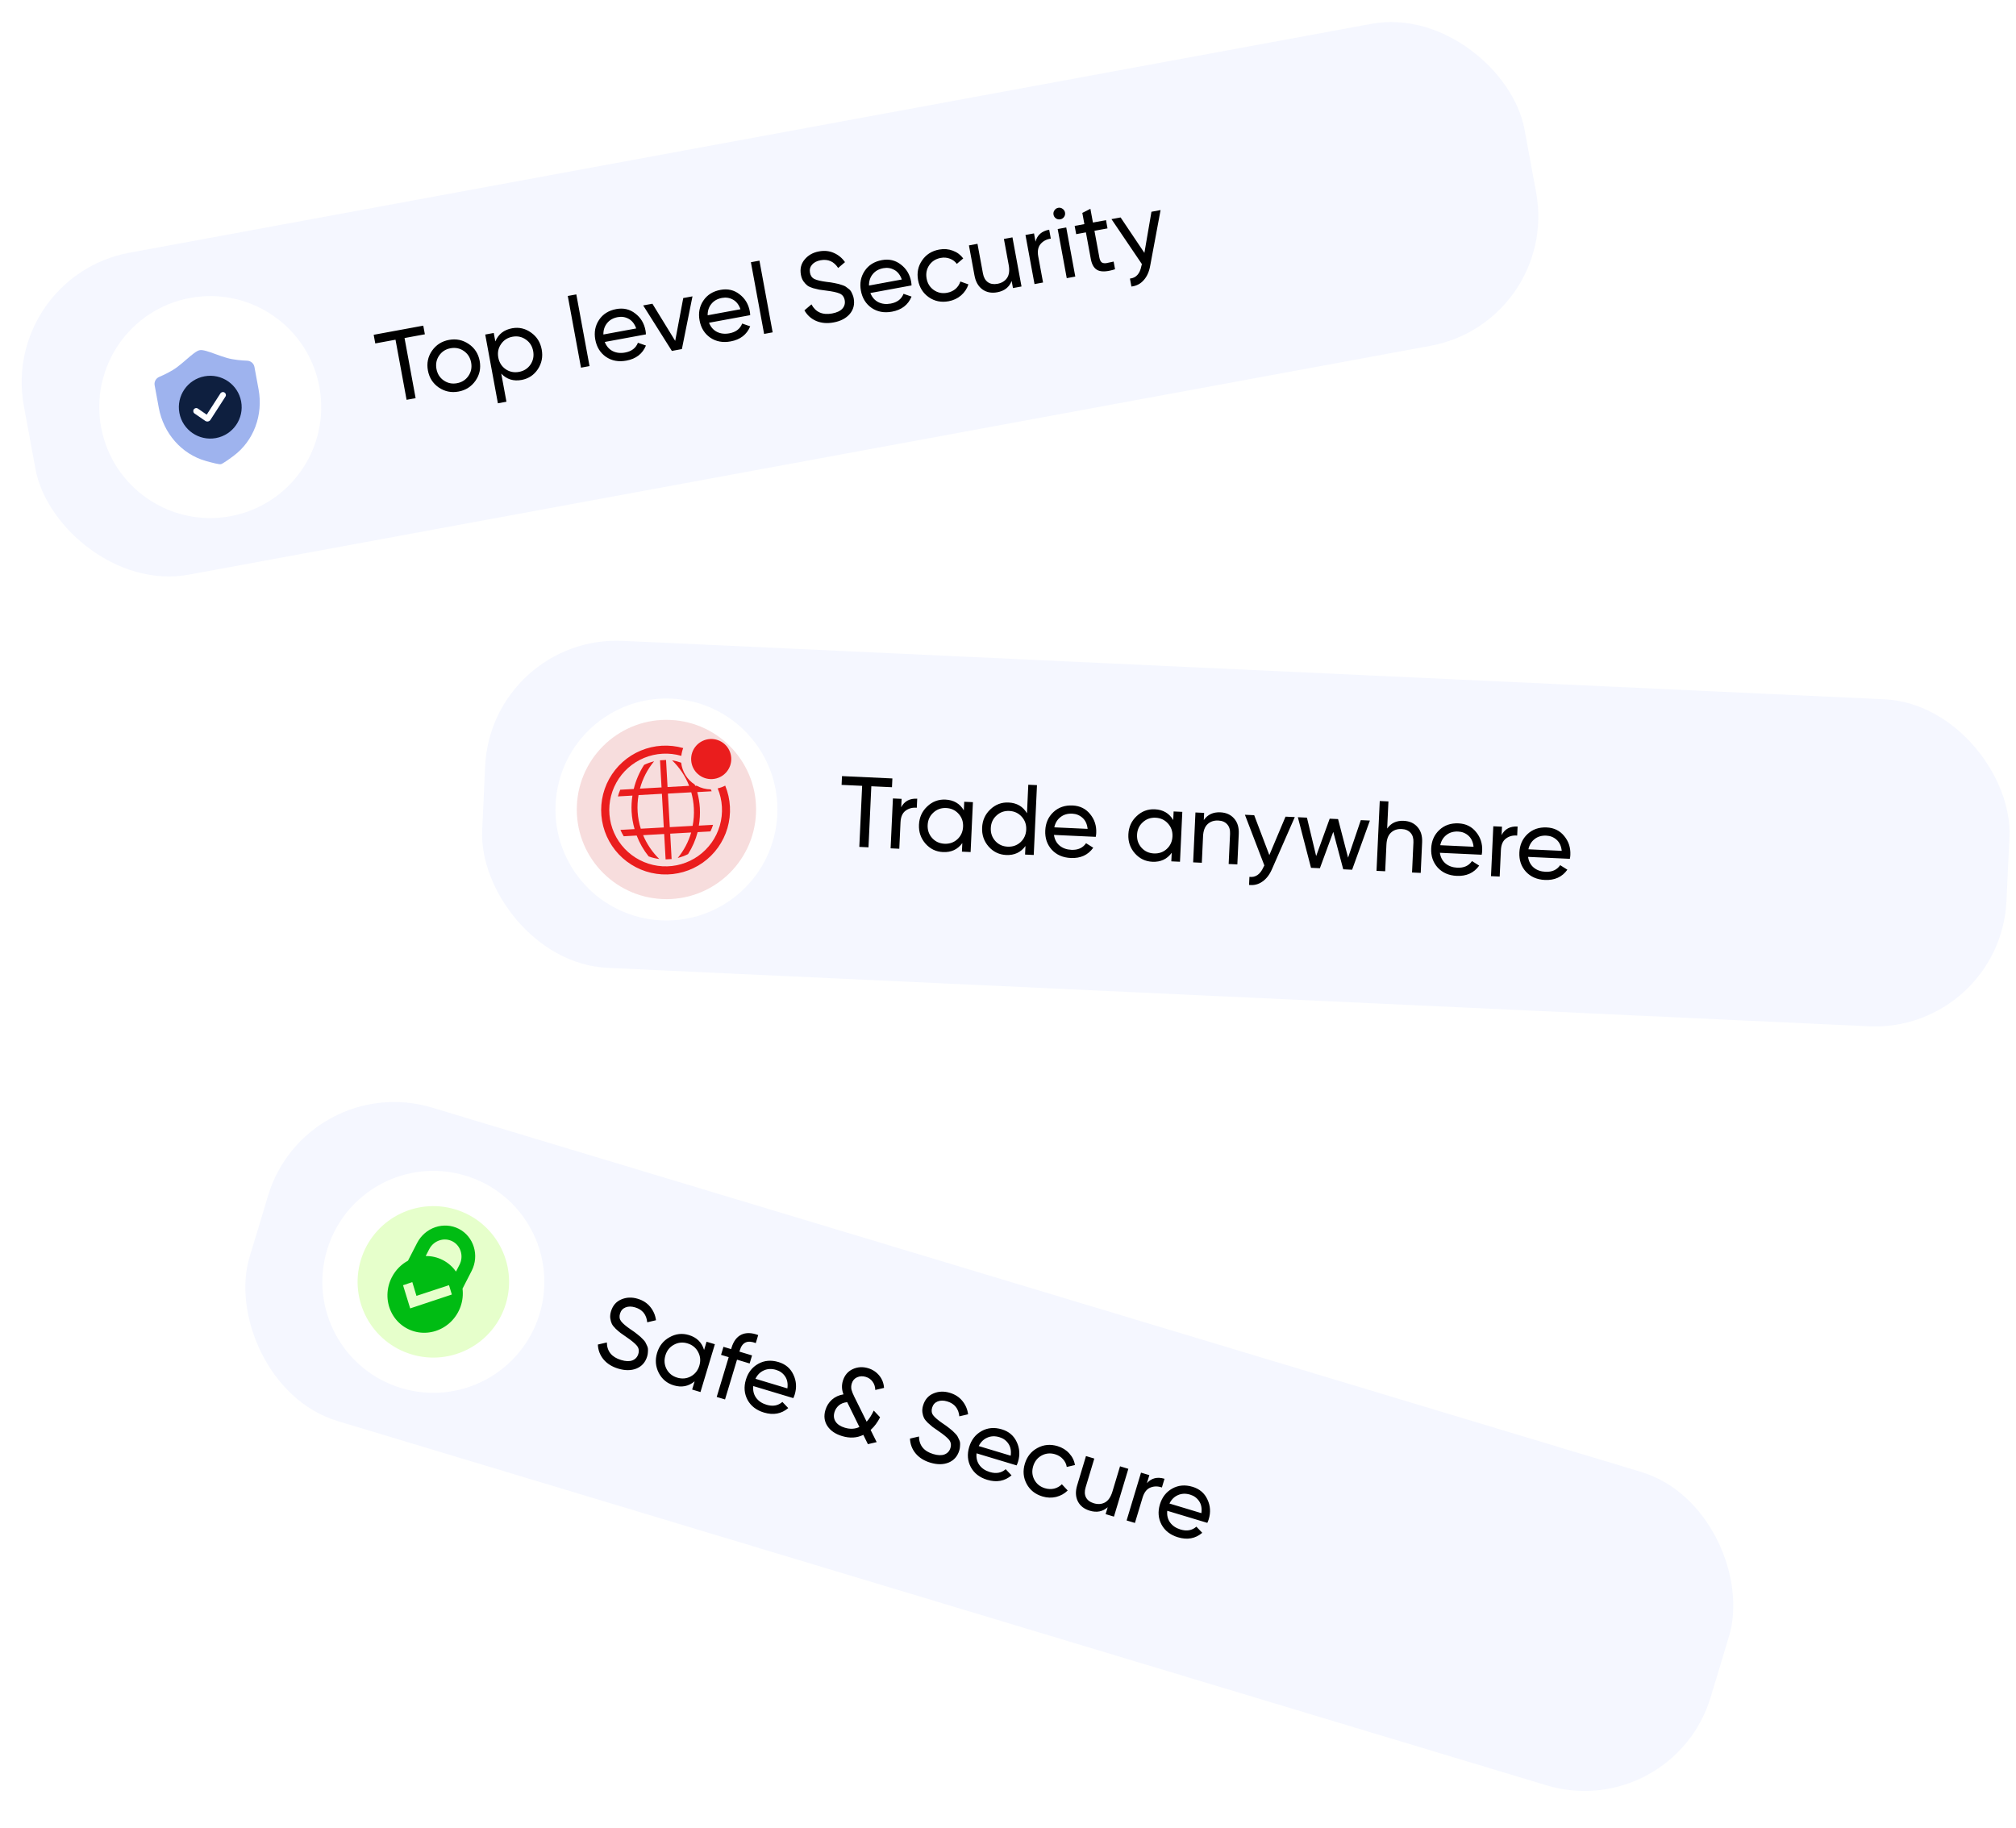 <svg width="343" height="311" viewBox="0 0 343 311" fill="none" xmlns="http://www.w3.org/2000/svg">
<g filter="url(#filter0_b_2244_3986)">
<rect y="47.059" width="259.622" height="55.701" rx="22.403" transform="rotate(-10.443 0 47.059)" fill="#0040FF" fill-opacity="0.04"/>
<path d="M72.016 55.409L72.287 56.88L68.828 57.517L70.713 67.745L69.176 68.028L67.291 57.801L63.848 58.435L63.577 56.965L72.016 55.409ZM80.901 64.779C80.199 65.784 79.235 66.399 78.01 66.625C76.784 66.851 75.665 66.619 74.651 65.931C73.648 65.24 73.032 64.276 72.805 63.04C72.577 61.803 72.808 60.683 73.499 59.681C74.201 58.676 75.164 58.06 76.39 57.834C77.615 57.608 78.735 57.84 79.749 58.529C80.763 59.217 81.384 60.18 81.612 61.416C81.84 62.653 81.603 63.774 80.901 64.779ZM77.748 65.204C78.584 65.05 79.233 64.637 79.697 63.964C80.16 63.291 80.314 62.531 80.158 61.684C80.002 60.838 79.587 60.183 78.914 59.719C78.241 59.256 77.487 59.101 76.651 59.255C75.827 59.407 75.183 59.819 74.72 60.492C74.256 61.165 74.102 61.925 74.258 62.772C74.415 63.618 74.829 64.274 75.502 64.737C76.175 65.201 76.924 65.356 77.748 65.204ZM87.128 55.855C88.298 55.639 89.374 55.885 90.357 56.591C91.337 57.285 91.941 58.245 92.166 59.471C92.392 60.697 92.172 61.814 91.506 62.824C90.837 63.823 89.918 64.43 88.748 64.646C87.367 64.9 86.212 64.543 85.285 63.573L86.166 68.353L84.712 68.621L82.556 56.922L84.01 56.655L84.275 58.092C84.795 56.855 85.747 56.11 87.128 55.855ZM88.306 63.276C89.141 63.122 89.791 62.708 90.254 62.035C90.716 61.351 90.868 60.586 90.712 59.739C90.556 58.892 90.142 58.237 89.469 57.774C88.794 57.299 88.039 57.139 87.203 57.293C86.356 57.449 85.702 57.869 85.241 58.553C84.777 59.226 84.624 59.986 84.78 60.833C84.936 61.679 85.351 62.34 86.026 62.815C86.699 63.278 87.459 63.432 88.306 63.276ZM98.849 62.559L96.601 50.359L98.055 50.092L100.303 62.291L98.849 62.559ZM102.894 58.185C103.176 58.905 103.623 59.422 104.234 59.735C104.856 60.047 105.562 60.13 106.353 59.984C107.456 59.781 108.183 59.226 108.535 58.32L109.901 58.794C109.32 60.203 108.21 61.059 106.572 61.36C105.246 61.605 104.09 61.392 103.102 60.721C102.124 60.038 101.517 59.061 101.283 57.791C101.051 56.532 101.265 55.41 101.924 54.424C102.584 53.438 103.559 52.827 104.852 52.588C106.077 52.362 107.155 52.613 108.084 53.341C109.022 54.055 109.602 55.019 109.826 56.233C109.865 56.445 109.889 56.665 109.896 56.894L102.894 58.185ZM105.104 53.959C104.324 54.103 103.719 54.444 103.289 54.985C102.857 55.514 102.647 56.157 102.66 56.915L108.242 55.886C107.973 55.118 107.55 54.574 106.973 54.254C106.396 53.934 105.773 53.836 105.104 53.959ZM116.247 50.713L117.818 50.423L116.016 59.395L114.311 59.709L109.429 51.969L111 51.68L114.877 57.998L116.247 50.713ZM120.634 54.915C120.916 55.635 121.363 56.152 121.974 56.465C122.596 56.777 123.302 56.86 124.093 56.714C125.196 56.511 125.923 55.956 126.275 55.051L127.641 55.525C127.06 56.934 125.95 57.789 124.312 58.091C122.987 58.335 121.83 58.122 120.842 57.452C119.864 56.768 119.258 55.791 119.023 54.521C118.791 53.262 119.005 52.14 119.664 51.154C120.324 50.169 121.3 49.557 122.592 49.319C123.817 49.093 124.895 49.343 125.824 50.071C126.762 50.785 127.343 51.749 127.566 52.964C127.605 53.175 127.629 53.396 127.636 53.625L120.634 54.915ZM122.845 50.689C122.065 50.833 121.459 51.175 121.029 51.715C120.597 52.244 120.387 52.887 120.4 53.645L125.982 52.616C125.713 51.848 125.291 51.304 124.713 50.984C124.136 50.664 123.513 50.566 122.845 50.689ZM130.005 56.817L127.756 44.617L129.21 44.349L131.459 56.549L130.005 56.817ZM141.822 54.863C140.73 55.065 139.747 54.981 138.873 54.612C138.01 54.241 137.34 53.639 136.864 52.805L138.059 51.79C138.776 53.121 139.949 53.636 141.575 53.337C142.377 53.189 142.96 52.914 143.324 52.513C143.686 52.101 143.817 51.622 143.716 51.076C143.613 50.519 143.325 50.14 142.85 49.939C142.375 49.739 141.613 49.574 140.564 49.445C140.045 49.379 139.649 49.325 139.377 49.283C139.102 49.23 138.752 49.145 138.327 49.028C137.912 48.897 137.59 48.749 137.364 48.583C137.136 48.406 136.913 48.165 136.695 47.86C136.489 47.552 136.346 47.187 136.268 46.763C136.082 45.749 136.29 44.882 136.894 44.16C137.497 43.427 138.31 42.966 139.335 42.777C140.26 42.606 141.105 42.692 141.871 43.035C142.648 43.376 143.28 43.899 143.767 44.604L142.602 45.596C141.879 44.485 140.882 44.047 139.612 44.281C138.977 44.398 138.494 44.648 138.161 45.032C137.829 45.416 137.712 45.875 137.81 46.41C137.905 46.923 138.16 47.279 138.577 47.478C138.994 47.678 139.681 47.839 140.637 47.963C140.978 48.003 141.22 48.034 141.362 48.054C141.504 48.074 141.724 48.114 142.023 48.174C142.333 48.232 142.562 48.282 142.708 48.324C142.854 48.366 143.049 48.428 143.295 48.51C143.551 48.589 143.746 48.674 143.878 48.765C144.009 48.856 144.163 48.971 144.339 49.112C144.524 49.239 144.665 49.38 144.762 49.535C144.86 49.69 144.952 49.874 145.037 50.089C145.132 50.291 145.202 50.514 145.247 50.759C145.436 51.784 145.214 52.672 144.58 53.422C143.945 54.161 143.025 54.642 141.822 54.863ZM148.085 49.856C148.367 50.575 148.814 51.092 149.425 51.406C150.046 51.718 150.753 51.8 151.544 51.655C152.647 51.451 153.374 50.897 153.726 49.991L155.092 50.465C154.51 51.874 153.401 52.729 151.763 53.031C150.437 53.276 149.281 53.062 148.293 52.392C147.315 51.708 146.708 50.731 146.474 49.461C146.242 48.202 146.456 47.08 147.115 46.095C147.774 45.109 148.75 44.497 150.043 44.259C151.268 44.033 152.345 44.284 153.274 45.011C154.212 45.725 154.793 46.69 155.017 47.904C155.056 48.116 155.079 48.336 155.087 48.565L148.085 49.856ZM150.295 45.63C149.515 45.773 148.91 46.115 148.48 46.655C148.047 47.184 147.838 47.828 147.851 48.586L153.432 47.557C153.164 46.788 152.741 46.244 152.164 45.924C151.587 45.605 150.964 45.506 150.295 45.63ZM161.406 51.254C160.147 51.486 159.023 51.261 158.034 50.579C157.042 49.887 156.431 48.916 156.201 47.669C155.971 46.421 156.197 45.302 156.878 44.312C157.558 43.312 158.527 42.695 159.786 42.463C160.611 42.311 161.388 42.375 162.12 42.655C162.849 42.924 163.437 43.363 163.883 43.972L162.792 44.899C162.499 44.492 162.104 44.196 161.609 44.011C161.125 43.823 160.605 43.781 160.048 43.884C159.212 44.038 158.563 44.451 158.099 45.124C157.647 45.795 157.499 46.554 157.655 47.401C157.809 48.236 158.217 48.887 158.879 49.352C159.552 49.816 160.306 49.971 161.141 49.816C161.699 49.714 162.176 49.493 162.575 49.155C162.971 48.805 163.245 48.386 163.397 47.898L164.766 48.388C164.531 49.111 164.116 49.735 163.521 50.259C162.925 50.772 162.22 51.104 161.406 51.254ZM170.804 40.657L172.258 40.389L173.798 48.745L172.344 49.013L172.122 47.81C171.706 48.866 170.891 49.506 169.677 49.729C168.696 49.91 167.854 49.748 167.151 49.245C166.445 48.73 165.995 47.943 165.8 46.884L164.854 41.754L166.308 41.486L167.239 46.533C167.364 47.212 167.645 47.708 168.083 48.019C168.518 48.319 169.059 48.409 169.705 48.29C170.429 48.157 170.973 47.826 171.337 47.298C171.698 46.759 171.793 46.022 171.62 45.086L170.804 40.657ZM176.184 41.117C176.472 39.993 177.246 39.314 178.505 39.082L178.785 40.603C178.066 40.701 177.488 41.004 177.051 41.51C176.615 42.017 176.481 42.727 176.649 43.641L177.465 48.069L176.011 48.337L174.471 39.981L175.925 39.713L176.184 41.117ZM180.41 37.314C180.131 37.365 179.88 37.314 179.656 37.16C179.431 37.005 179.295 36.794 179.245 36.527C179.196 36.259 179.249 36.013 179.403 35.789C179.556 35.554 179.771 35.41 180.05 35.359C180.317 35.31 180.564 35.368 180.79 35.533C181.015 35.688 181.151 35.899 181.201 36.166C181.25 36.434 181.197 36.679 181.043 36.904C180.888 37.128 180.677 37.265 180.41 37.314ZM181.495 47.327L179.955 38.971L181.409 38.703L182.949 47.059L181.495 47.327ZM188.431 38.86L186.209 39.269L187.043 43.798C187.119 44.211 187.252 44.491 187.441 44.641C187.639 44.777 187.906 44.82 188.242 44.77C188.576 44.708 188.986 44.621 189.473 44.508L189.713 45.812C188.473 46.213 187.525 46.284 186.866 46.025C186.206 45.755 185.78 45.102 185.59 44.066L184.755 39.537L183.1 39.842L182.842 38.438L184.496 38.133L184.145 36.228L185.519 35.526L185.95 37.866L188.173 37.456L188.431 38.86ZM195.906 36.031L197.46 35.744L195.687 45.246C195.505 46.259 195.136 47.07 194.58 47.679C194.037 48.298 193.343 48.656 192.497 48.755L192.248 47.401C193.287 47.29 193.934 46.583 194.19 45.281L194.281 44.935L189.104 37.284L190.658 36.998L194.707 43.025L195.906 36.031Z" fill="black"/>
<circle cx="35.773" cy="69.265" r="18.882" transform="rotate(-10.443 35.773 69.265)" fill="white"/>
<g clip-path="url(#clip0_2244_3986)">
<path fill-rule="evenodd" clip-rule="evenodd" d="M27.09 64.13C26.535 64.368 26.2 64.954 26.309 65.547L27.018 69.391C27.808 73.676 30.847 77.261 35.042 78.439C36.296 78.792 37.299 79.031 37.565 78.982C37.831 78.933 38.682 78.352 39.727 77.576C43.224 74.98 44.785 70.548 43.996 66.264L43.287 62.418C43.177 61.825 42.655 61.397 42.052 61.372C41.119 61.335 39.731 61.225 38.62 60.907C37.963 60.719 37.297 60.478 36.672 60.252C35.534 59.84 34.535 59.479 33.987 59.58C33.438 59.681 32.634 60.375 31.717 61.165C31.214 61.599 30.677 62.062 30.131 62.471C29.206 63.164 27.949 63.762 27.09 64.13ZM38.361 67.491C38.514 67.252 38.446 66.934 38.207 66.781C37.969 66.627 37.651 66.695 37.497 66.934L35.169 70.543L33.68 69.517C33.446 69.356 33.126 69.415 32.965 69.649C32.804 69.883 32.863 70.203 33.097 70.364L34.917 71.617C35.214 71.821 35.62 71.74 35.815 71.438L38.361 67.491Z" fill="#9EB3EE"/>
<path fill-rule="evenodd" clip-rule="evenodd" d="M36.743 74.536C39.645 74.001 41.564 71.215 41.029 68.313C40.494 65.411 37.708 63.492 34.806 64.027C31.904 64.561 29.984 67.348 30.519 70.25C31.054 73.152 33.84 75.071 36.743 74.536ZM38.36 67.491C38.514 67.253 38.445 66.935 38.207 66.781C37.968 66.627 37.65 66.696 37.496 66.934L35.169 70.543L33.679 69.517C33.446 69.357 33.126 69.415 32.965 69.649C32.804 69.883 32.863 70.203 33.096 70.364L34.917 71.617C35.213 71.822 35.619 71.74 35.815 71.438L38.36 67.491Z" fill="#0E1F3F"/>
</g>
</g>
<g filter="url(#filter1_b_2244_3986)">
<rect x="83.578" y="108" width="259.622" height="55.701" rx="22.403" transform="rotate(2.653 83.578 108)" fill="#0040FF" fill-opacity="0.04"/>
<path d="M151.829 132.451L151.759 133.944L148.245 133.782L147.764 144.171L146.202 144.098L146.684 133.709L143.187 133.547L143.256 132.054L151.829 132.451ZM153.331 137.352C153.867 136.322 154.774 135.836 156.053 135.896L155.981 137.44C155.258 137.373 154.627 137.536 154.087 137.931C153.547 138.326 153.255 138.987 153.212 139.915L153.004 144.413L151.527 144.345L151.92 135.857L153.397 135.926L153.331 137.352ZM164.054 136.419L165.531 136.488L165.138 144.975L163.661 144.907L163.728 143.447C162.941 144.533 161.846 145.044 160.442 144.979C159.254 144.924 158.261 144.447 157.463 143.548C156.666 142.638 156.297 141.56 156.354 140.316C156.412 139.071 156.88 138.038 157.757 137.216C158.635 136.384 159.668 135.995 160.856 136.05C162.259 136.115 163.303 136.725 163.986 137.879L164.054 136.419ZM160.695 143.562C161.555 143.602 162.287 143.346 162.891 142.796C163.495 142.234 163.818 141.523 163.857 140.663C163.897 139.803 163.642 139.071 163.092 138.467C162.542 137.852 161.837 137.524 160.977 137.485C160.128 137.445 159.401 137.707 158.797 138.268C158.193 138.819 157.871 139.524 157.831 140.384C157.791 141.244 158.046 141.982 158.596 142.597C159.147 143.201 159.846 143.522 160.695 143.562ZM174.953 133.522L176.43 133.59L175.88 145.473L174.403 145.405L174.471 143.945C173.683 145.031 172.588 145.542 171.184 145.477C169.996 145.422 169.003 144.945 168.206 144.046C167.409 143.136 167.039 142.058 167.097 140.813C167.154 139.568 167.622 138.535 168.499 137.714C169.377 136.881 170.41 136.493 171.598 136.548C173.001 136.613 174.045 137.222 174.729 138.377L174.953 133.522ZM171.437 144.059C172.297 144.099 173.029 143.844 173.633 143.294C174.238 142.732 174.56 142.021 174.6 141.161C174.639 140.301 174.384 139.569 173.834 138.965C173.284 138.35 172.579 138.022 171.719 137.982C170.87 137.943 170.143 138.204 169.539 138.766C168.935 139.316 168.613 140.022 168.573 140.882C168.533 141.742 168.789 142.479 169.338 143.095C169.889 143.699 170.588 144.02 171.437 144.059ZM179.318 142.06C179.43 142.825 179.748 143.429 180.272 143.873C180.807 144.318 181.476 144.559 182.28 144.596C183.4 144.648 184.234 144.272 184.781 143.47L186.005 144.241C185.119 145.482 183.845 146.063 182.181 145.986C180.834 145.924 179.756 145.454 178.946 144.577C178.148 143.69 177.779 142.601 177.839 141.311C177.898 140.032 178.36 138.987 179.226 138.177C180.091 137.367 181.18 136.992 182.493 137.052C183.738 137.11 184.73 137.598 185.47 138.517C186.222 139.425 186.569 140.496 186.512 141.73C186.502 141.945 186.475 142.165 186.431 142.389L179.318 142.06ZM182.428 138.444C181.636 138.408 180.969 138.604 180.428 139.032C179.887 139.449 179.537 140.029 179.378 140.77L185.047 141.032C184.96 140.223 184.672 139.597 184.182 139.155C183.692 138.713 183.107 138.476 182.428 138.444ZM199.679 138.07L201.156 138.138L200.762 146.626L199.286 146.557L199.353 145.098C198.566 146.184 197.47 146.694 196.067 146.629C194.879 146.574 193.886 146.097 193.088 145.199C192.291 144.288 191.921 143.211 191.979 141.966C192.037 140.721 192.504 139.688 193.382 138.867C194.259 138.034 195.292 137.645 196.481 137.701C197.884 137.766 198.927 138.375 199.611 139.53L199.679 138.07ZM196.32 145.212C197.18 145.252 197.912 144.997 198.516 144.446C199.12 143.885 199.442 143.174 199.482 142.314C199.522 141.454 199.267 140.722 198.716 140.118C198.166 139.502 197.461 139.175 196.601 139.135C195.753 139.096 195.026 139.357 194.422 139.919C193.818 140.469 193.496 141.174 193.456 142.034C193.416 142.895 193.671 143.632 194.221 144.247C194.771 144.851 195.471 145.173 196.32 145.212ZM207.63 138.217C208.626 138.263 209.409 138.617 209.98 139.279C210.551 139.929 210.811 140.791 210.761 141.867L210.52 147.078L209.043 147.009L209.281 141.883C209.313 141.193 209.151 140.652 208.794 140.261C208.439 139.859 207.933 139.643 207.276 139.613C206.541 139.579 205.936 139.783 205.462 140.226C204.988 140.658 204.729 141.349 204.685 142.3L204.477 146.798L203 146.73L203.393 138.242L204.87 138.31L204.813 139.533C205.458 138.598 206.397 138.16 207.63 138.217ZM218.717 138.952L220.296 139.025L216.415 147.878C216.008 148.824 215.465 149.53 214.786 149.997C214.117 150.477 213.36 150.669 212.514 150.573L212.577 149.198C213.615 149.325 214.405 148.783 214.949 147.572L215.117 147.257L211.808 138.632L213.387 138.705L215.964 145.493L218.717 138.952ZM231.527 139.545L233.072 139.617L230.048 147.983L228.537 147.913L226.842 141.54L224.565 147.729L223.054 147.659L220.816 139.049L222.361 139.121L223.929 145.658L226.231 139.3L227.657 139.366L229.36 145.926L231.527 139.545ZM238.829 139.662C239.825 139.709 240.608 140.062 241.178 140.724C241.749 141.374 242.01 142.237 241.96 143.312L241.719 148.523L240.242 148.455L240.479 143.328C240.511 142.638 240.349 142.097 239.993 141.707C239.637 141.305 239.131 141.088 238.475 141.058C237.739 141.024 237.135 141.228 236.66 141.671C236.187 142.103 235.928 142.794 235.884 143.745L235.675 148.243L234.199 148.175L234.749 136.292L236.226 136.361L236.012 140.978C236.656 140.044 237.595 139.605 238.829 139.662ZM244.981 145.102C245.093 145.867 245.411 146.471 245.935 146.915C246.47 147.36 247.139 147.601 247.943 147.638C249.063 147.69 249.897 147.314 250.444 146.512L251.668 147.283C250.782 148.524 249.508 149.105 247.844 149.028C246.497 148.966 245.419 148.496 244.609 147.62C243.811 146.732 243.442 145.643 243.502 144.353C243.561 143.074 244.023 142.03 244.889 141.219C245.754 140.409 246.843 140.034 248.156 140.095C249.401 140.152 250.393 140.641 251.133 141.559C251.885 142.467 252.232 143.538 252.175 144.772C252.165 144.987 252.138 145.207 252.094 145.432L244.981 145.102ZM248.091 141.487C247.299 141.45 246.632 141.646 246.091 142.074C245.55 142.492 245.2 143.071 245.041 143.812L250.71 144.075C250.623 143.265 250.335 142.639 249.845 142.197C249.355 141.755 248.77 141.518 248.091 141.487ZM255.481 142.084C256.016 141.054 256.923 140.569 258.202 140.628L258.131 142.173C257.408 142.105 256.777 142.269 256.237 142.663C255.697 143.058 255.405 143.719 255.362 144.647L255.154 149.146L253.677 149.077L254.07 140.59L255.547 140.658L255.481 142.084ZM259.983 145.797C260.095 146.562 260.413 147.167 260.937 147.61C261.472 148.055 262.142 148.296 262.945 148.333C264.065 148.385 264.899 148.009 265.447 147.207L266.67 147.978C265.785 149.219 264.51 149.8 262.847 149.723C261.5 149.661 260.422 149.191 259.612 148.315C258.814 147.427 258.444 146.338 258.504 145.048C258.563 143.769 259.026 142.725 259.891 141.914C260.757 141.104 261.846 140.729 263.158 140.79C264.403 140.847 265.396 141.336 266.136 142.254C266.887 143.163 267.235 144.233 267.178 145.467C267.168 145.682 267.141 145.902 267.096 146.127L259.983 145.797ZM263.094 142.182C262.302 142.145 261.635 142.341 261.093 142.769C260.552 143.187 260.202 143.766 260.043 144.507L265.713 144.77C265.626 143.96 265.337 143.335 264.847 142.892C264.357 142.45 263.773 142.213 263.094 142.182Z" fill="black"/>
<circle cx="113.388" cy="137.734" r="18.882" transform="rotate(2.653 113.388 137.734)" fill="white"/>
<circle cx="113.387" cy="137.734" r="15.252" transform="rotate(2.653 113.387 137.734)" fill="#F7DDDD"/>
<g clip-path="url(#clip1_2244_3986)">
<path d="M123.387 133.673C122.983 133.886 122.553 134.043 122.107 134.141C122.941 136.148 123.068 138.379 122.468 140.468C121.867 142.557 120.575 144.38 118.803 145.639C117.031 146.897 114.883 147.516 112.713 147.395C110.543 147.273 108.479 146.417 106.858 144.969C105.238 143.52 104.158 141.564 103.795 139.421C103.432 137.278 103.808 135.075 104.861 133.173C105.914 131.272 107.581 129.785 109.59 128.955C111.6 128.126 113.831 128.003 115.919 128.608C115.966 128.154 116.074 127.709 116.241 127.284C113.856 126.606 111.311 126.756 109.022 127.711C106.733 128.666 104.836 130.369 103.64 132.541C102.444 134.713 102.02 137.227 102.437 139.672C102.854 142.116 104.087 144.347 105.936 146C107.785 147.653 110.139 148.63 112.615 148.772C115.091 148.914 117.542 148.213 119.568 146.782C121.593 145.351 123.074 143.276 123.767 140.895C124.461 138.514 124.327 135.968 123.387 133.673Z" fill="#EA1D1D"/>
<path d="M114.347 129.366C115.618 130.586 116.608 132.068 117.25 133.709L113.576 133.914L113.319 129.307L112.296 129.364L112.554 133.978L108.881 134.184C109.337 132.479 110.158 130.893 111.287 129.537C110.7 129.678 110.129 129.882 109.585 130.145C108.774 131.403 108.18 132.788 107.825 134.243L105.528 134.371C105.367 134.74 105.233 135.12 105.127 135.508L107.601 135.37C107.459 136.276 107.412 137.195 107.46 138.112C107.518 139.114 107.688 140.107 107.967 141.071L105.555 141.206C105.717 141.58 105.906 141.942 106.121 142.289L108.322 142.166C108.813 143.448 109.5 144.646 110.36 145.716C110.945 145.929 111.551 146.076 112.169 146.155C110.989 145.004 110.054 143.626 109.42 142.104L113.004 141.904L113.246 146.225L114.268 146.167L114.027 141.847L117.598 141.647C117.136 143.231 116.358 144.704 115.311 145.979C115.918 145.828 116.507 145.61 117.065 145.327C117.799 144.172 118.349 142.91 118.695 141.586L120.876 141.464C121.05 141.102 121.198 140.728 121.319 140.345L118.9 140.48C119.07 139.491 119.128 138.486 119.074 137.483C119.02 136.567 118.871 135.659 118.629 134.773L121.082 134.636C121.035 134.523 120.988 134.416 120.934 134.31C120.092 134.304 119.265 134.089 118.527 133.685L118.281 133.699C118.277 133.624 118.219 133.559 118.194 133.485C117.56 133.075 117.025 132.529 116.627 131.887C116.23 131.245 115.979 130.522 115.895 129.772C115.393 129.588 114.875 129.452 114.347 129.366ZM112.935 140.787L109.023 141.005C108.439 139.156 108.308 137.194 108.642 135.284L112.615 135.062L112.935 140.787ZM118.051 137.52C118.104 138.524 118.034 139.531 117.842 140.519L113.958 140.736L113.639 135.032L117.612 134.81C117.858 135.694 118.005 136.603 118.051 137.52Z" fill="#EA1D1D"/>
<path d="M121.193 132.559C123.075 132.453 124.515 130.843 124.41 128.961C124.305 127.079 122.694 125.638 120.812 125.744C118.93 125.849 117.49 127.46 117.595 129.342C117.7 131.224 119.311 132.664 121.193 132.559Z" fill="#EA1D1D"/>
</g>
</g>
<g filter="url(#filter2_b_2244_3986)">
<rect x="52.07" y="182" width="259.622" height="55.701" rx="22.403" transform="rotate(16.769 52.07 182)" fill="#0040FF" fill-opacity="0.04"/>
<path d="M105.188 232.871C104.125 232.551 103.289 232.027 102.68 231.299C102.082 230.574 101.762 229.732 101.719 228.773L103.247 228.417C103.276 229.929 104.083 230.923 105.667 231.4C106.448 231.636 107.092 231.658 107.599 231.468C108.109 231.266 108.444 230.9 108.604 230.369C108.768 229.826 108.684 229.357 108.354 228.962C108.023 228.567 107.421 228.072 106.547 227.477C106.116 227.181 105.788 226.952 105.565 226.79C105.345 226.618 105.073 226.382 104.749 226.083C104.439 225.777 104.221 225.498 104.095 225.247C103.973 224.986 103.885 224.669 103.831 224.298C103.788 223.93 103.829 223.54 103.953 223.128C104.25 222.141 104.833 221.464 105.7 221.099C106.571 220.722 107.505 220.684 108.503 220.985C109.404 221.256 110.116 221.719 110.64 222.374C111.176 223.032 111.499 223.787 111.609 224.636L110.12 224.986C109.985 223.667 109.299 222.822 108.062 222.449C107.444 222.263 106.899 222.264 106.428 222.454C105.957 222.643 105.643 222.998 105.486 223.519C105.335 224.018 105.4 224.451 105.68 224.819C105.959 225.188 106.496 225.645 107.289 226.192C107.574 226.384 107.776 226.522 107.893 226.604C108.01 226.687 108.188 226.824 108.426 227.014C108.675 227.207 108.855 227.356 108.966 227.46C109.076 227.565 109.222 227.709 109.403 227.894C109.595 228.082 109.729 228.246 109.805 228.388C109.88 228.529 109.964 228.702 110.056 228.907C110.162 229.105 110.223 229.295 110.239 229.477C110.256 229.659 110.253 229.865 110.231 230.095C110.223 230.318 110.183 230.548 110.111 230.787C109.81 231.785 109.207 232.473 108.3 232.85C107.397 233.217 106.359 233.224 105.188 232.871ZM120.213 228.294L121.628 228.72L119.177 236.856L117.761 236.429L118.183 235.03C117.154 235.891 115.967 236.119 114.622 235.714C113.483 235.371 112.637 234.666 112.083 233.6C111.532 232.523 111.436 231.387 111.795 230.194C112.155 229.001 112.86 228.113 113.911 227.531C114.966 226.937 116.062 226.812 117.201 227.155C118.546 227.561 119.41 228.407 119.791 229.693L120.213 228.294ZM115.213 234.401C116.038 234.65 116.81 234.58 117.53 234.194C118.253 233.797 118.739 233.186 118.987 232.361C119.235 231.537 119.166 230.765 118.78 230.045C118.397 229.314 117.793 228.825 116.968 228.576C116.155 228.331 115.387 228.407 114.663 228.804C113.944 229.191 113.459 229.796 113.211 230.621C112.963 231.445 113.03 232.223 113.413 232.954C113.8 233.673 114.4 234.156 115.213 234.401ZM128.587 228.528C127.191 227.977 126.289 228.379 125.88 229.735L125.807 229.979L127.955 230.626L127.543 231.993L125.395 231.346L123.355 238.115L121.94 237.688L123.979 230.919L122.678 230.527L123.09 229.161L124.391 229.553L124.465 229.309C124.795 228.213 125.349 227.475 126.126 227.094C126.914 226.716 127.872 226.738 128.999 227.161L128.587 228.528ZM128.158 235.835C128.08 236.604 128.241 237.268 128.641 237.826C129.051 238.388 129.642 238.784 130.412 239.016C131.486 239.34 132.386 239.179 133.113 238.535L134.111 239.581C132.95 240.568 131.572 240.821 129.977 240.341C128.687 239.952 127.755 239.233 127.184 238.186C126.626 237.13 126.534 235.984 126.906 234.748C127.276 233.522 127.979 232.622 129.016 232.047C130.053 231.472 131.2 231.374 132.459 231.753C133.652 232.112 134.495 232.828 134.989 233.9C135.496 234.964 135.572 236.087 135.216 237.269C135.154 237.475 135.074 237.682 134.976 237.889L128.158 235.835ZM132.057 233.087C131.297 232.858 130.603 232.886 129.973 233.169C129.347 233.442 128.866 233.918 128.531 234.598L133.965 236.236C134.078 235.43 133.951 234.752 133.584 234.204C133.216 233.656 132.707 233.283 132.057 233.087ZM149.155 245.374L147.665 245.724L146.883 244.139C145.798 244.676 144.594 244.745 143.271 244.346C142.132 244.003 141.298 243.433 140.769 242.634C140.244 241.825 140.133 240.916 140.437 239.908C140.647 239.213 141.011 238.631 141.532 238.161C142.066 237.683 142.726 237.379 143.511 237.248C143.209 236.483 143.172 235.721 143.401 234.961C143.685 234.018 144.241 233.351 145.069 232.961C145.907 232.575 146.787 232.521 147.709 232.799C148.468 233.027 149.095 233.441 149.589 234.04C150.083 234.638 150.356 235.342 150.408 236.15L148.919 236.5C148.906 235.952 148.753 235.48 148.458 235.083C148.174 234.69 147.788 234.42 147.3 234.273C146.779 234.116 146.287 234.139 145.824 234.343C145.371 234.549 145.069 234.902 144.919 235.401C144.811 235.759 144.795 236.109 144.869 236.451C144.958 236.785 145.116 237.182 145.344 237.641L147.452 241.897C147.893 241.415 148.296 240.785 148.66 240.007L149.736 241.148C149.313 242.002 148.777 242.722 148.127 243.307L149.155 245.374ZM143.735 242.924C144.635 243.196 145.464 243.156 146.22 242.804L144.14 238.574C143.554 238.634 143.078 238.822 142.711 239.137C142.354 239.456 142.111 239.832 141.98 240.266C141.797 240.873 141.859 241.413 142.167 241.884C142.475 242.355 142.997 242.702 143.735 242.924ZM158.29 248.872C157.227 248.552 156.391 248.028 155.782 247.3C155.184 246.576 154.864 245.734 154.822 244.775L156.349 244.418C156.379 245.93 157.185 246.924 158.769 247.402C159.55 247.637 160.194 247.659 160.701 247.469C161.211 247.268 161.547 246.901 161.707 246.37C161.87 245.828 161.787 245.359 161.456 244.963C161.126 244.568 160.523 244.073 159.65 243.478C159.218 243.183 158.891 242.954 158.667 242.792C158.447 242.619 158.175 242.383 157.851 242.084C157.541 241.778 157.323 241.499 157.198 241.249C157.075 240.987 156.987 240.671 156.934 240.299C156.891 239.931 156.931 239.541 157.056 239.129C157.353 238.142 157.935 237.466 158.803 237.1C159.674 236.723 160.608 236.686 161.606 236.986C162.506 237.258 163.219 237.721 163.743 238.376C164.278 239.034 164.601 239.788 164.712 240.638L163.222 240.987C163.087 239.669 162.401 238.823 161.165 238.451C160.546 238.264 160.002 238.266 159.53 238.455C159.059 238.644 158.745 238.999 158.588 239.52C158.438 240.019 158.503 240.453 158.782 240.821C159.062 241.189 159.598 241.647 160.392 242.193C160.677 242.386 160.878 242.523 160.995 242.606C161.112 242.688 161.29 242.825 161.529 243.015C161.778 243.208 161.958 243.357 162.068 243.462C162.179 243.566 162.325 243.71 162.506 243.895C162.698 244.083 162.831 244.248 162.907 244.389C162.983 244.53 163.067 244.703 163.159 244.908C163.265 245.106 163.326 245.296 163.342 245.478C163.358 245.661 163.355 245.867 163.333 246.097C163.325 246.319 163.285 246.55 163.213 246.788C162.913 247.786 162.309 248.474 161.403 248.852C160.499 249.218 159.462 249.225 158.29 248.872ZM166.15 247.283C166.072 248.052 166.233 248.716 166.633 249.274C167.043 249.836 167.633 250.232 168.404 250.464C169.477 250.788 170.378 250.627 171.105 249.983L172.103 251.029C170.941 252.016 169.564 252.269 167.969 251.789C166.678 251.4 165.747 250.681 165.175 249.634C164.618 248.578 164.525 247.432 164.898 246.196C165.267 244.97 165.97 244.07 167.007 243.495C168.044 242.92 169.192 242.822 170.45 243.201C171.643 243.56 172.487 244.276 172.98 245.348C173.488 246.412 173.564 247.535 173.207 248.717C173.145 248.923 173.065 249.13 172.967 249.337L166.15 247.283ZM170.048 244.535C169.289 244.306 168.594 244.334 167.965 244.617C167.338 244.89 166.858 245.366 166.523 246.046L171.957 247.684C172.07 246.878 171.942 246.2 171.575 245.652C171.208 245.104 170.699 244.731 170.048 244.535ZM177.358 254.618C176.132 254.249 175.235 253.535 174.667 252.476C174.101 251.406 174.002 250.264 174.368 249.049C174.734 247.834 175.446 246.943 176.505 246.374C177.567 245.795 178.711 245.69 179.937 246.059C180.739 246.301 181.402 246.714 181.924 247.297C182.45 247.87 182.772 248.529 182.89 249.274L181.497 249.6C181.421 249.104 181.206 248.66 180.85 248.269C180.506 247.882 180.062 247.606 179.52 247.442C178.706 247.197 177.94 247.268 177.22 247.655C176.511 248.044 176.032 248.651 175.784 249.476C175.538 250.289 175.604 251.054 175.979 251.771C176.366 252.491 176.966 252.973 177.779 253.219C178.322 253.382 178.847 253.404 179.357 253.286C179.869 253.156 180.304 252.909 180.663 252.543L181.656 253.606C181.116 254.141 180.462 254.506 179.693 254.701C178.928 254.884 178.15 254.857 177.358 254.618ZM190.561 249.492L191.976 249.918L189.525 258.053L188.109 257.627L188.462 256.455C187.61 257.204 186.592 257.4 185.41 257.044C184.455 256.757 183.78 256.228 183.385 255.458C182.993 254.677 182.953 253.772 183.263 252.741L184.768 247.746L186.184 248.173L184.703 253.086C184.504 253.748 184.528 254.317 184.774 254.794C185.025 255.26 185.464 255.588 186.093 255.777C186.798 255.99 187.433 255.944 187.998 255.641C188.566 255.327 188.987 254.714 189.262 253.803L190.561 249.492ZM195.135 252.361C195.906 251.493 196.904 251.243 198.129 251.612L197.683 253.093C196.999 252.851 196.347 252.856 195.727 253.107C195.107 253.358 194.663 253.928 194.395 254.818L193.096 259.129L191.68 258.703L194.131 250.568L195.547 250.994L195.135 252.361ZM198.596 257.06C198.518 257.829 198.679 258.493 199.079 259.051C199.489 259.613 200.08 260.009 200.85 260.241C201.924 260.565 202.824 260.404 203.551 259.76L204.549 260.806C203.388 261.793 202.01 262.046 200.415 261.566C199.124 261.177 198.193 260.458 197.622 259.411C197.064 258.355 196.972 257.209 197.344 255.973C197.713 254.747 198.417 253.847 199.454 253.272C200.491 252.697 201.638 252.599 202.897 252.978C204.09 253.337 204.933 254.053 205.427 255.125C205.934 256.189 206.01 257.312 205.654 258.494C205.592 258.7 205.512 258.907 205.414 259.114L198.596 257.06ZM202.495 254.312C201.735 254.083 201.041 254.111 200.411 254.394C199.785 254.667 199.304 255.143 198.969 255.823L204.403 257.461C204.516 256.655 204.389 255.977 204.022 255.429C203.654 254.881 203.145 254.508 202.495 254.312Z" fill="black"/>
<circle cx="73.729" cy="218.106" r="18.882" transform="rotate(16.769 73.729 218.106)" fill="white"/>
<circle cx="73.729" cy="218.107" r="12.885" transform="rotate(16.769 73.729 218.107)" fill="#E6FFCB"/>
<path d="M78.692 219.265L80.243 216.244C81.593 213.615 80.612 210.393 78.061 209.083C76.831 208.456 75.394 208.356 74.066 208.805C72.737 209.254 71.624 210.216 70.97 211.481L69.418 214.502C68.284 215.119 67.308 216.077 66.666 217.325C66.194 218.243 65.938 219.256 65.919 220.281C65.9 221.307 66.119 222.317 66.558 223.23C66.997 224.142 67.644 224.93 68.446 225.531C69.248 226.132 70.183 226.529 71.174 226.689C72.166 226.849 73.186 226.768 74.152 226.452C75.119 226.136 76.004 225.595 76.736 224.872C77.469 224.148 78.027 223.264 78.367 222.29C78.707 221.315 78.818 220.279 78.692 219.265ZM73.031 212.54C73.781 211.079 75.554 210.48 76.97 211.207C78.387 211.935 78.933 213.725 78.183 215.186L77.58 216.359C76.999 215.528 76.229 214.855 75.333 214.394C74.438 213.934 73.442 213.701 72.428 213.713L73.031 212.54ZM69.788 222.622L68.574 218.682L70.15 218.149L70.857 220.491L76.393 218.67L76.877 220.262L69.788 222.622Z" fill="#00BC13"/>
</g>
<defs>
<filter id="filter0_b_2244_3986" x="-4.393" y="-4.393" width="274.203" height="110.622" filterUnits="userSpaceOnUse" color-interpolation-filters="sRGB">
<feFlood flood-opacity="0" result="BackgroundImageFix"/>
<feGaussianBlur in="BackgroundImage" stdDeviation="2.196"/>
<feComposite in2="SourceAlpha" operator="in" result="effect1_backgroundBlur_2244_3986"/>
<feBlend mode="normal" in="SourceGraphic" in2="effect1_backgroundBlur_2244_3986" result="shape"/>
</filter>
<filter id="filter1_b_2244_3986" x="76.607" y="103.607" width="270.707" height="76.442" filterUnits="userSpaceOnUse" color-interpolation-filters="sRGB">
<feFlood flood-opacity="0" result="BackgroundImageFix"/>
<feGaussianBlur in="BackgroundImage" stdDeviation="2.196"/>
<feComposite in2="SourceAlpha" operator="in" result="effect1_backgroundBlur_2244_3986"/>
<feBlend mode="normal" in="SourceGraphic" in2="effect1_backgroundBlur_2244_3986" result="shape"/>
</filter>
<filter id="filter2_b_2244_3986" x="31.607" y="177.607" width="273.438" height="137.022" filterUnits="userSpaceOnUse" color-interpolation-filters="sRGB">
<feFlood flood-opacity="0" result="BackgroundImageFix"/>
<feGaussianBlur in="BackgroundImage" stdDeviation="2.196"/>
<feComposite in2="SourceAlpha" operator="in" result="effect1_backgroundBlur_2244_3986"/>
<feBlend mode="normal" in="SourceGraphic" in2="effect1_backgroundBlur_2244_3986" result="shape"/>
</filter>
<clipPath id="clip0_2244_3986">
<rect width="20.14" height="20.14" fill="white" transform="translate(24.043 61.187) rotate(-10.443)"/>
</clipPath>
<clipPath id="clip1_2244_3986">
<rect width="24.573" height="24.573" fill="white" transform="translate(100.328 126.205) rotate(-3.201)"/>
</clipPath>
</defs>
</svg>
